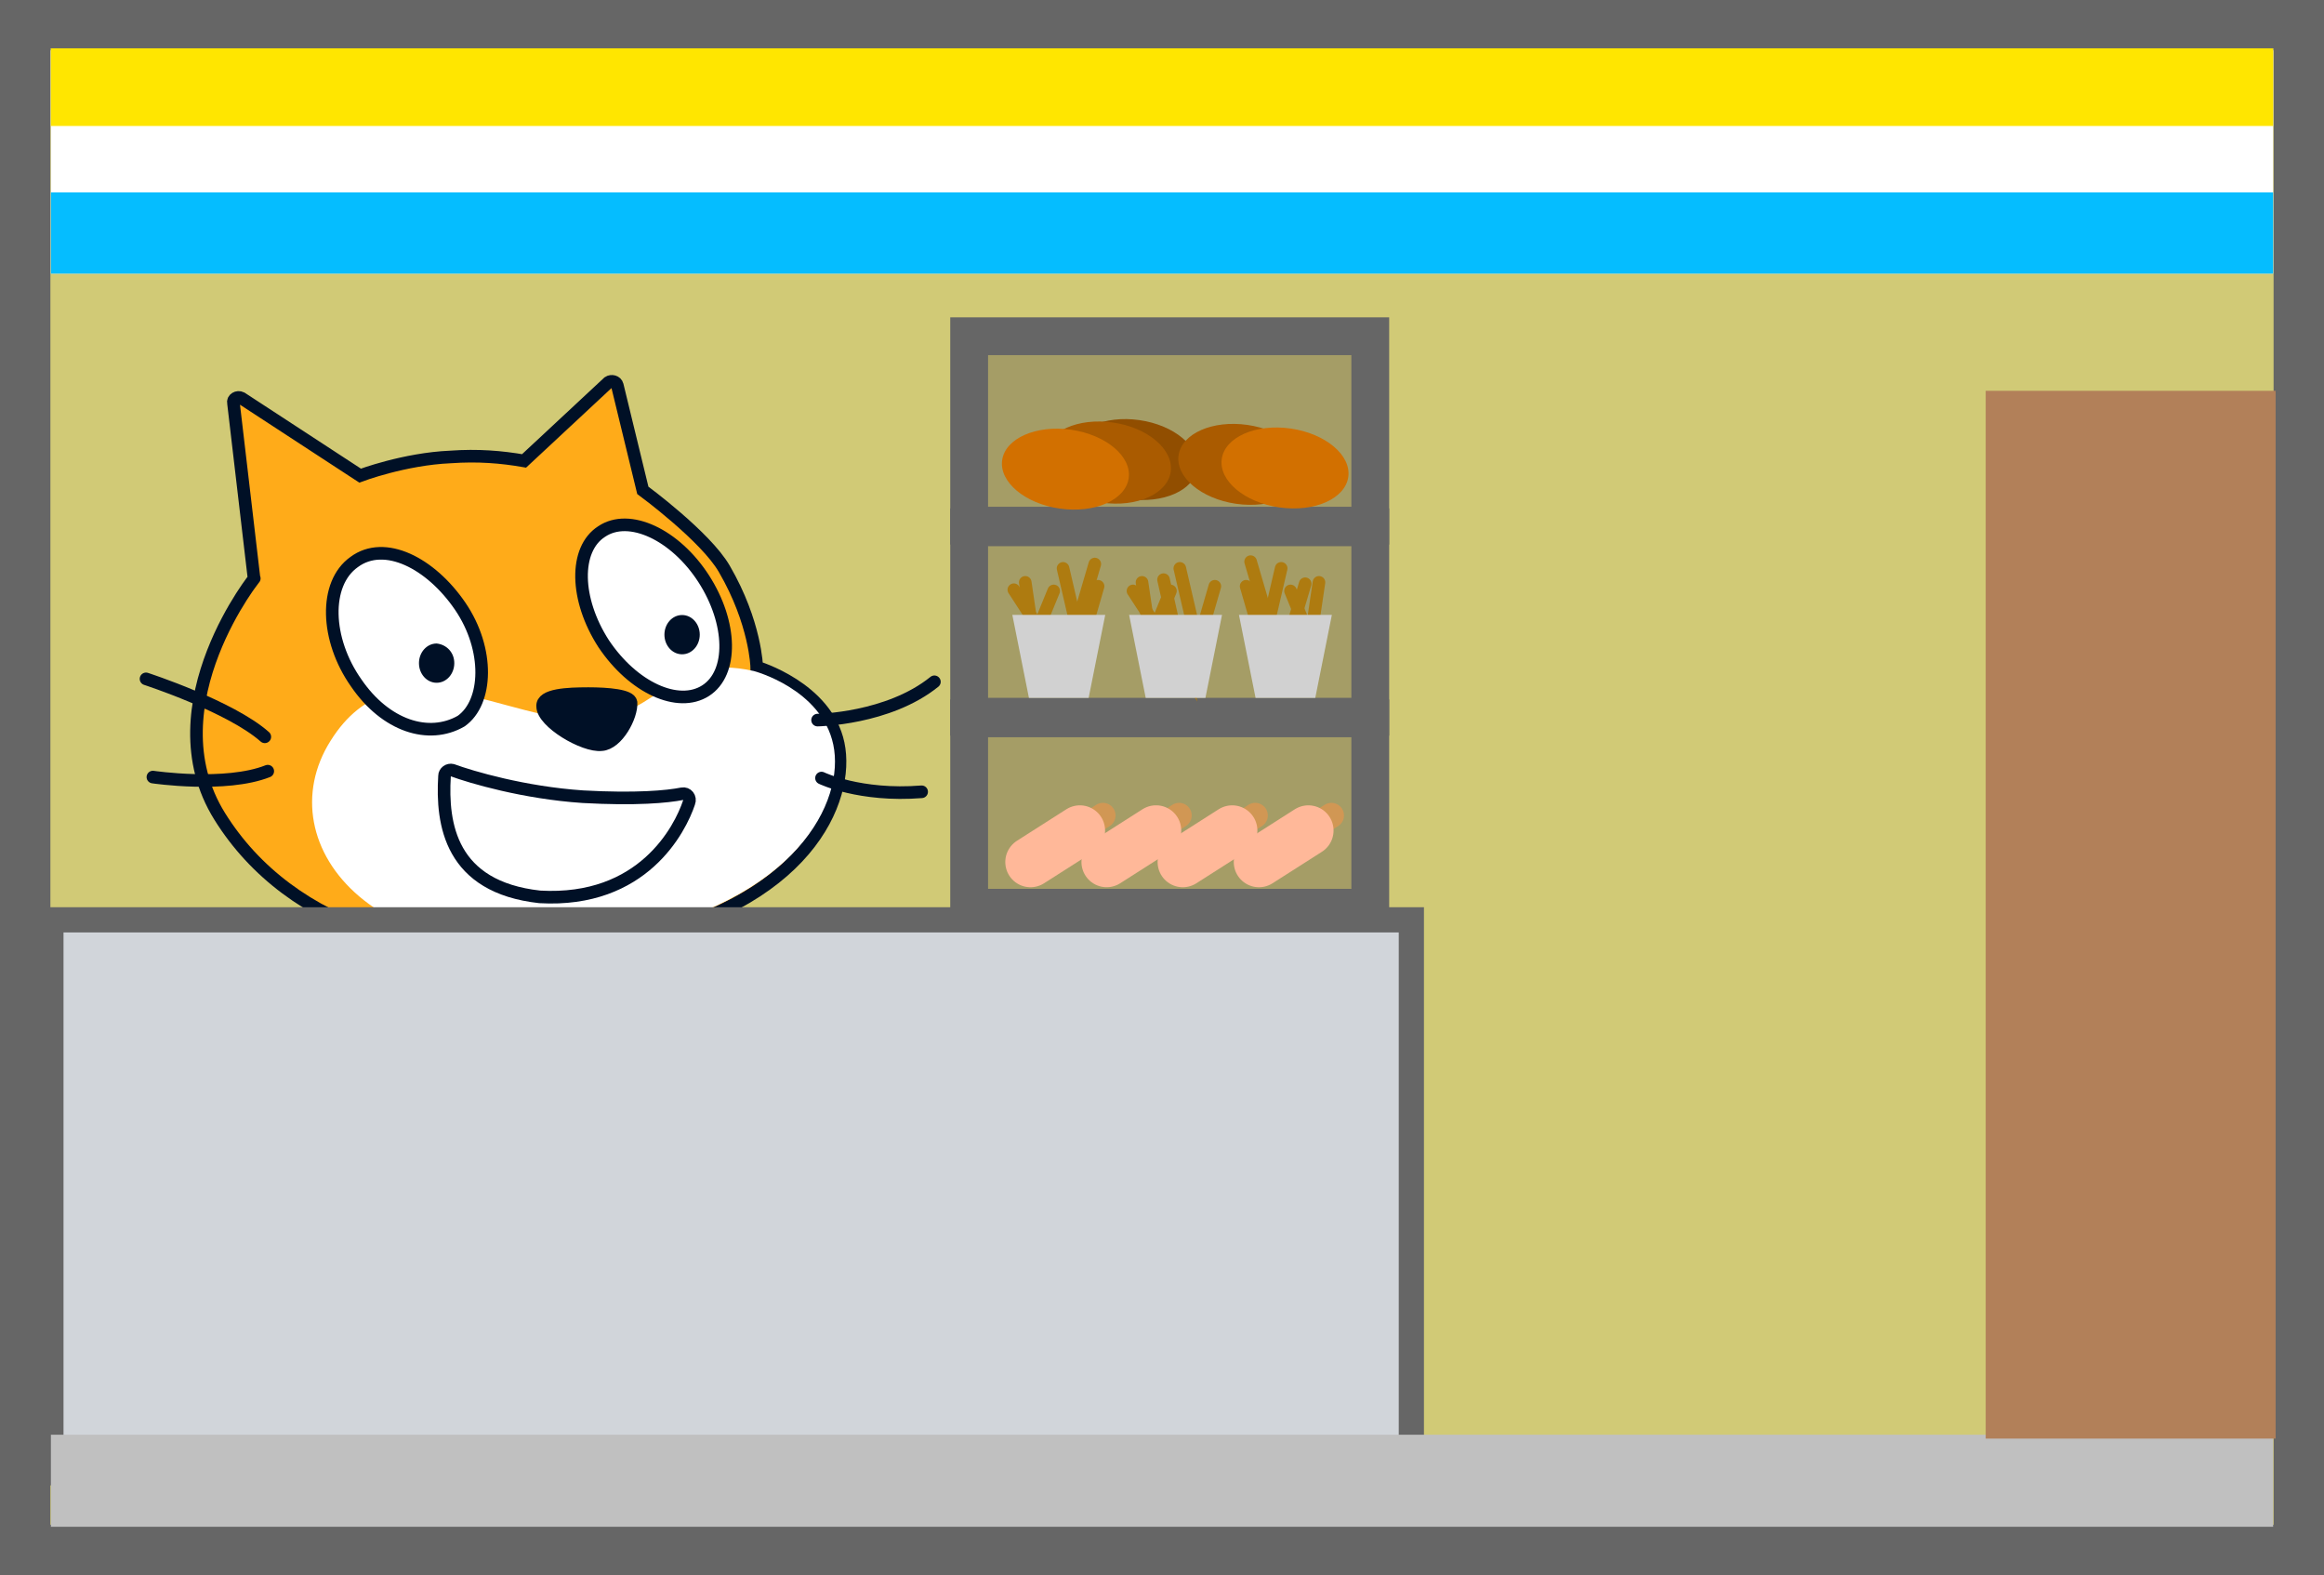 <svg version="1.1" xmlns="http://www.w3.org/2000/svg" xmlns:xlink="http://www.w3.org/1999/xlink" width="92.219" height="62.492" viewBox="0,0,92.219,62.492"><rect x="0" y="0" width="92.219" height="62.492" fill="#333333" stroke="none"/><g transform="translate(-193.89,-148.754)"><g data-paper-data="{&quot;isPaintingLayer&quot;:true}" stroke-miterlimit="10" stroke-dasharray="" stroke-dashoffset="0" style="mix-blend-mode: normal"><path d="M194.89,210.246v-60.492h90.219v60.492z" data-paper-data="{&quot;index&quot;:null}" fill="#d1ca76" fill-rule="nonzero" stroke="#666666" stroke-width="2" stroke-linecap="butt" stroke-linejoin="miter"/><g fill-rule="evenodd" stroke-width="0.5"><path d="M218.034,163.922c0.117,-0.078 0.312,-0.039 0.351,0.117l1.013,4.169c0,0 2.493,1.831 3.234,3.117c1.247,2.143 1.286,3.896 1.286,3.896c0,0 2.766,0.818 3.234,3.039c0.468,2.221 -1.247,6.428 -8.571,7.87c-7.324,1.442 -13.207,-0.545 -15.973,-4.987c-2.766,-4.441 1.597,-9.74 1.364,-9.428l-0.818,-6.974c-0.039,-0.156 0.156,-0.273 0.312,-0.195l4.714,3.078c0,0 1.753,-0.662 3.584,-0.74c1.091,-0.078 2.026,0 2.922,0.156z" fill="#ffab19" stroke="#001026" stroke-linecap="butt" stroke-linejoin="miter"/><path d="M223.8,175.376c0,0 2.688,0.701 3.156,2.922c0.468,2.221 -1.403,6.234 -8.649,7.636c-9.428,1.948 -13.909,-3.662 -11.298,-7.792c2.61,-4.169 7.091,-0.623 10.363,-0.857c2.805,-0.195 3.117,-2.649 6.428,-1.909z" fill="#ffffff" stroke="none" stroke-linecap="butt" stroke-linejoin="miter"/><path d="M211.528,179.545c0,-0.156 0.156,-0.273 0.312,-0.234c0.74,0.273 2.844,0.896 5.182,1.052c2.104,0.117 3.351,0 3.935,-0.117c0.195,-0.039 0.351,0.156 0.273,0.351c-0.351,1.052 -1.831,3.974 -5.922,3.74c-3.545,-0.39 -3.896,-2.883 -3.779,-4.792z" fill="#ffffff" stroke="#001026" stroke-linecap="round" stroke-linejoin="round"/><path d="M230.968,175.804c-1.831,1.48 -4.636,1.519 -4.636,1.519" fill="none" stroke="#001026" stroke-linecap="round" stroke-linejoin="round"/><path d="M230.462,180.168c-2.454,0.195 -3.974,-0.545 -3.974,-0.545" fill="none" stroke="#001026" stroke-linecap="round" stroke-linejoin="round"/><path d="M217.216,176.272c0.818,0 1.675,0.078 1.714,0.351c0.039,0.545 -0.545,1.636 -1.169,1.675c-0.701,0.078 -2.338,-0.896 -2.338,-1.519c-0.039,-0.468 1.013,-0.506 1.792,-0.506z" fill="#001026" stroke="#001026" stroke-linecap="round" stroke-linejoin="round"/><path d="M199.684,175.688c0,0 3.351,1.091 4.714,2.299" fill="none" stroke="#001026" stroke-linecap="round" stroke-linejoin="round"/><path d="M204.515,179.35c-1.675,0.662 -4.558,0.234 -4.558,0.234" fill="none" stroke="#001026" stroke-linecap="round" stroke-linejoin="round"/><g><path d="M221.813,171.714c1.13,1.753 1.169,3.74 0.078,4.441c-1.091,0.701 -2.883,-0.117 -4.052,-1.87c-1.13,-1.753 -1.169,-3.74 -0.078,-4.441c1.091,-0.74 2.922,0.117 4.052,1.87z" fill="#ffffff" stroke="#001026" stroke-linecap="round" stroke-linejoin="round"/><path d="M221.657,173.934c0,0.429 -0.312,0.779 -0.701,0.779c-0.39,0 -0.701,-0.351 -0.701,-0.779c0,-0.429 0.312,-0.779 0.701,-0.779c0.39,0 0.701,0.351 0.701,0.779" fill="#001026" stroke="none" stroke-linecap="butt" stroke-linejoin="miter"/></g><g><path d="M212.151,172.805c1.169,1.714 1.091,3.818 0.039,4.558c-1.286,0.74 -3,0.195 -4.169,-1.519c-1.208,-1.714 -1.286,-3.935 -0.078,-4.792c1.208,-0.896 3.039,0.039 4.208,1.753z" fill="#ffffff" stroke="#001026" stroke-linecap="round" stroke-linejoin="round"/><path d="M211.917,175.064c0,0.429 -0.312,0.779 -0.701,0.779c-0.39,0 -0.701,-0.351 -0.701,-0.779c0,-0.429 0.312,-0.779 0.701,-0.779c0.39,0.039 0.701,0.351 0.701,0.779" fill="#001026" stroke="none" stroke-linecap="butt" stroke-linejoin="miter"/></g></g><path d="M195.91,207.186v-21.938h53.984v21.938z" fill="#d1d5da" fill-rule="nonzero" stroke="#666666" stroke-width="1" stroke-linecap="butt" stroke-linejoin="miter"/><path d="M195.91,209.328v-3.652h88.18v3.652z" fill="#c0c0c0" fill-rule="nonzero" stroke="none" stroke-width="0" stroke-linecap="butt" stroke-linejoin="miter"/><g fill="#a59d66" fill-rule="nonzero" stroke="#666666" stroke-width="1.5" stroke-linecap="butt" stroke-linejoin="miter"><path d="M232.347,184.769v-7.516h15.917v7.516z"/><path d="M232.347,177.19v-7.516h15.917v7.516z"/><path d="M232.347,169.61v-7.516h15.917v7.516z"/></g><path d="M239.105,165.422c1.386,0.199 2.41,1.06 2.286,1.924c-0.124,0.864 -1.348,1.404 -2.734,1.205c-1.386,-0.199 -2.41,-1.06 -2.286,-1.924c0.124,-0.864 1.348,-1.404 2.734,-1.205z" fill="#914e00" fill-rule="nonzero" stroke="#666666" stroke-width="0" stroke-linecap="butt" stroke-linejoin="miter"/><path d="M238.058,165.518c1.386,0.201 2.41,1.076 2.286,1.953c-0.124,0.877 -1.348,1.425 -2.734,1.223c-1.386,-0.201 -2.41,-1.076 -2.286,-1.953c0.124,-0.877 1.348,-1.425 2.734,-1.223z" fill="#aa5b00" fill-rule="nonzero" stroke="#666666" stroke-width="0" stroke-linecap="butt" stroke-linejoin="miter"/><path d="M236.391,165.803c1.386,0.199 2.41,1.06 2.286,1.924c-0.124,0.864 -1.348,1.404 -2.734,1.205c-1.386,-0.199 -2.41,-1.06 -2.286,-1.924c0.124,-0.864 1.348,-1.404 2.734,-1.205z" fill="#d27000" fill-rule="nonzero" stroke="#666666" stroke-width="0" stroke-linecap="butt" stroke-linejoin="miter"/><path d="M243.391,165.613c1.386,0.199 2.41,1.06 2.286,1.924c-0.124,0.864 -1.348,1.404 -2.734,1.205c-1.386,-0.199 -2.41,-1.06 -2.286,-1.924c0.124,-0.864 1.348,-1.404 2.734,-1.205z" fill="#aa5b00" fill-rule="nonzero" stroke="#666666" stroke-width="0" stroke-linecap="butt" stroke-linejoin="miter"/><path d="M245.105,165.756c1.386,0.199 2.41,1.06 2.286,1.924c-0.124,0.864 -1.348,1.404 -2.734,1.205c-1.386,-0.199 -2.41,-1.06 -2.286,-1.924c0.124,-0.864 1.348,-1.404 2.734,-1.205z" fill="#d27000" fill-rule="nonzero" stroke="#666666" stroke-width="0" stroke-linecap="butt" stroke-linejoin="miter"/><g fill-rule="nonzero" stroke-linejoin="miter"><g fill="none" stroke="#ae7b10" stroke-width="0.5" stroke-linecap="round"><path d="M235.702,172.199l-0.793,1.937l-0.336,-2.277"/><path d="M237.463,172.014l-0.68,2.348l-0.71,-3.058"/><path d="M237.333,171.132l-1.205,4.108l-2.008,-3.089"/></g><path d="M234.719,176.441l-0.658,-3.291h3.686l-0.658,3.291z" fill="#d1d1d1" stroke="#666666" stroke-width="0" stroke-linecap="butt"/></g><g fill-rule="nonzero" stroke-linejoin="miter"><g fill="none" stroke="#ae7b10" stroke-width="0.5" stroke-linecap="round"><path d="M240.335,172.199l-0.793,1.937l-0.336,-2.277"/><path d="M242.096,172.014l-0.68,2.348l-0.71,-3.058"/><path d="M240.061,171.751l0.795,3.537l-2.008,-3.089"/></g><path d="M239.353,176.441l-0.658,-3.291h3.686l-0.658,3.291z" fill="#d1d1d1" stroke="#666666" stroke-width="0" stroke-linecap="butt"/></g><g data-paper-data="{&quot;index&quot;:null}" fill-rule="nonzero" stroke-linejoin="miter"><g fill="none" stroke="#ae7b10" stroke-width="0.5" stroke-linecap="round"><path d="M246.228,171.859l-0.336,2.277l-0.793,-1.937"/><path d="M244.728,171.303l-0.71,3.058l-0.68,-2.348"/><path d="M245.681,171.914l-0.96,3.232l-1.205,-4.108"/></g><path d="M243.712,176.441l-0.658,-3.291h3.686l-0.658,3.291z" fill="#d1d1d1" stroke="#666666" stroke-width="0" stroke-linecap="butt"/></g><g fill="none" fill-rule="nonzero" stroke-linecap="round" stroke-linejoin="miter"><path d="M235.479,182.499l2.177,-1.392" stroke="#d19754" stroke-width="1"/><path d="M234.781,182.955l1.96,-1.25" stroke="#ffb899" stroke-width="2"/></g><g fill="none" fill-rule="nonzero" stroke-linecap="round" stroke-linejoin="miter"><path d="M238.501,182.499l2.177,-1.392" stroke="#d19754" stroke-width="1"/><path d="M239.763,181.704l-1.96,1.25" stroke="#ffb899" stroke-width="2"/></g><g fill="none" fill-rule="nonzero" stroke-linecap="round" stroke-linejoin="miter"><path d="M241.522,182.499l2.177,-1.392" stroke="#d19754" stroke-width="1"/><path d="M240.825,182.955l1.96,-1.25" stroke="#ffb899" stroke-width="2"/></g><g fill="none" fill-rule="nonzero" stroke-linecap="round" stroke-linejoin="miter"><path d="M244.544,182.499l2.177,-1.392" stroke="#d19754" stroke-width="1"/><path d="M243.847,182.955l1.96,-1.25" stroke="#ffb899" stroke-width="2"/></g><path d="M273.685,204.83v-39.571h9.504v39.571z" fill="#b28059" fill-rule="nonzero" stroke="#b28059" stroke-width="2" stroke-linecap="butt" stroke-linejoin="miter"/><path d="M195.91,159.61v-8.938h88.18v8.938z" data-paper-data="{&quot;index&quot;:null}" fill="#ffffff" fill-rule="nonzero" stroke="none" stroke-width="0" stroke-linecap="butt" stroke-linejoin="miter"/><path d="M195.91,159.61v-3.224h88.18v3.224z" data-paper-data="{&quot;index&quot;:null}" fill="#05bdff" fill-rule="nonzero" stroke="none" stroke-width="0" stroke-linecap="butt" stroke-linejoin="miter"/><path d="M195.91,153.752v-3.081h88.18v3.081z" data-paper-data="{&quot;index&quot;:null}" fill="#ffe600" fill-rule="nonzero" stroke="none" stroke-width="0" stroke-linecap="butt" stroke-linejoin="miter"/></g></g></svg>